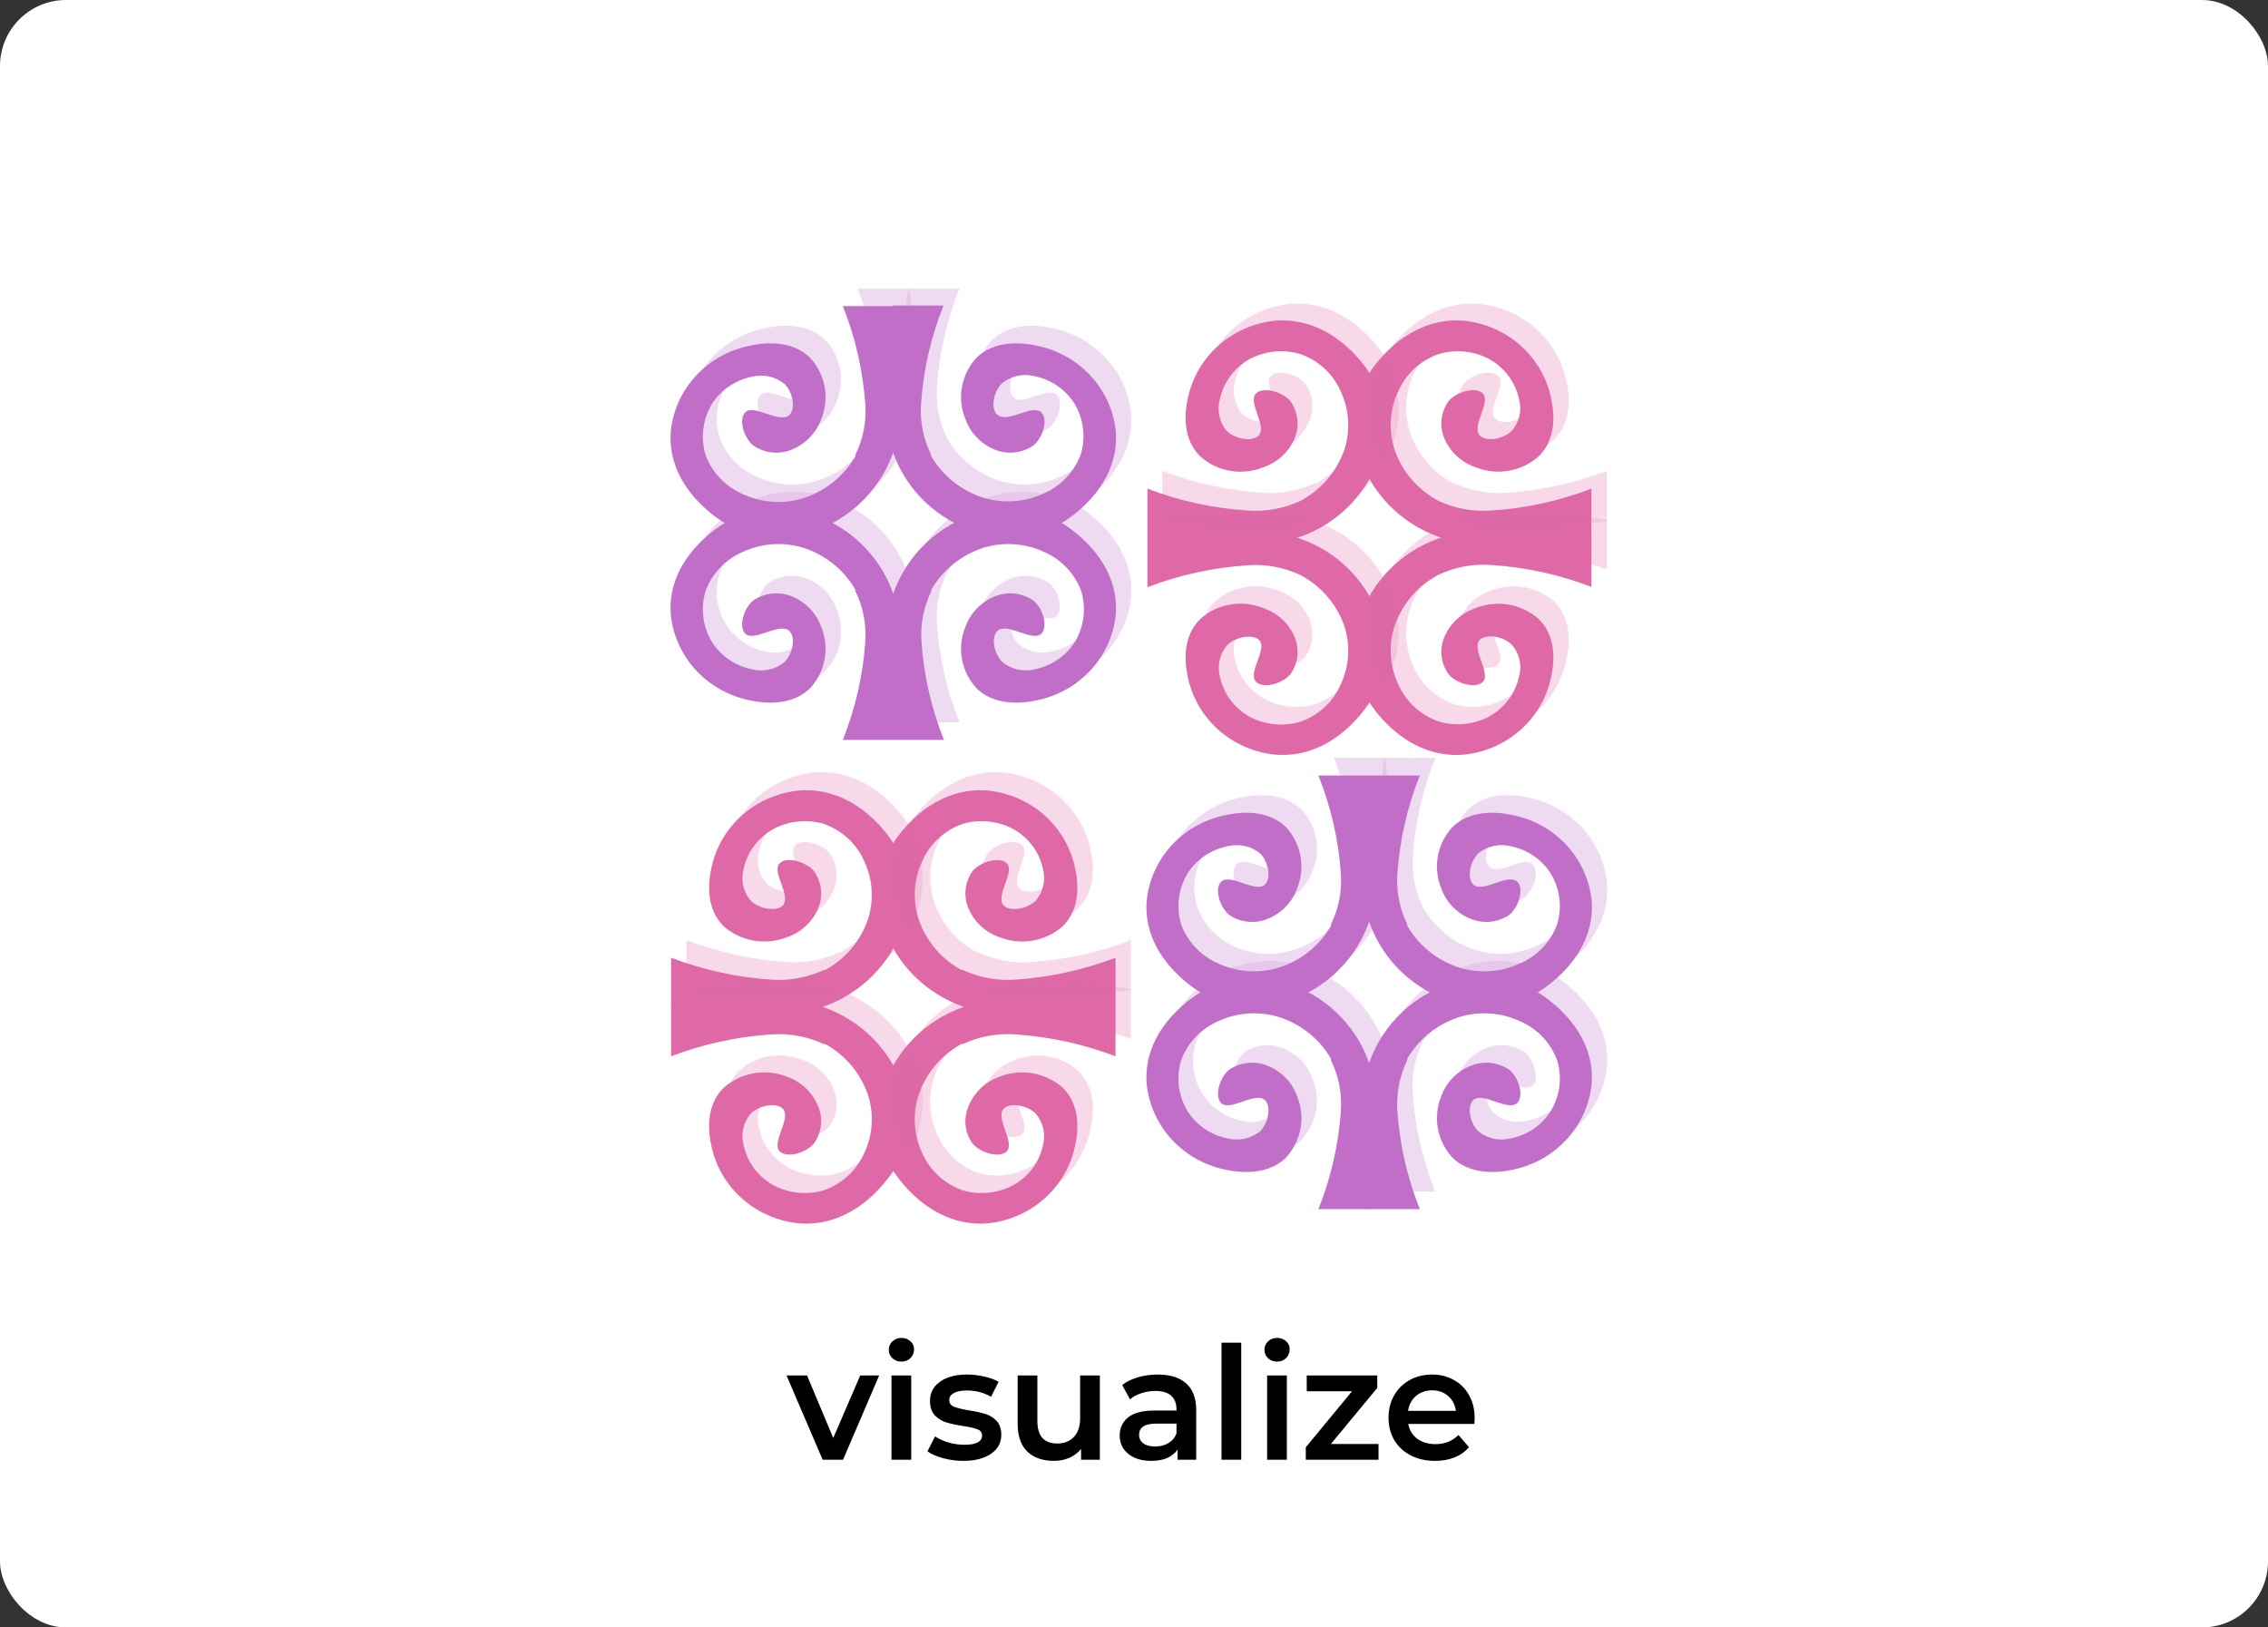 <svg width="230" height="165" viewBox="0 0 230 165" fill="none" xmlns="http://www.w3.org/2000/svg">
<rect x="0" y="0" width="230" height="165" fill="#333333" stroke="none"/>
<rect width="230" height="165" rx="6.7" fill="white"/>
<path d="M89.156 139.456L85.492 148H83.428L79.764 139.456H81.844L84.5 145.792L87.236 139.456H89.156ZM90.406 139.456H92.406V148H90.406V139.456ZM91.414 138.048C91.051 138.048 90.747 137.936 90.502 137.712C90.256 137.477 90.134 137.189 90.134 136.848C90.134 136.507 90.256 136.224 90.502 136C90.747 135.765 91.051 135.648 91.414 135.648C91.776 135.648 92.08 135.76 92.326 135.984C92.571 136.197 92.694 136.469 92.694 136.8C92.694 137.152 92.571 137.451 92.326 137.696C92.091 137.931 91.787 138.048 91.414 138.048ZM97.671 148.112C96.977 148.112 96.3 148.021 95.639 147.84C94.977 147.659 94.449 147.429 94.055 147.152L94.823 145.632C95.207 145.888 95.665 146.096 96.199 146.256C96.743 146.405 97.276 146.48 97.799 146.48C98.993 146.48 99.591 146.165 99.591 145.536C99.591 145.237 99.436 145.029 99.127 144.912C98.828 144.795 98.343 144.683 97.671 144.576C96.967 144.469 96.391 144.347 95.943 144.208C95.505 144.069 95.121 143.829 94.791 143.488C94.471 143.136 94.311 142.651 94.311 142.032C94.311 141.221 94.647 140.576 95.319 140.096C96.001 139.605 96.919 139.36 98.071 139.36C98.657 139.36 99.244 139.429 99.831 139.568C100.417 139.696 100.897 139.872 101.271 140.096L100.503 141.616C99.777 141.189 98.961 140.976 98.055 140.976C97.468 140.976 97.02 141.067 96.711 141.248C96.412 141.419 96.263 141.648 96.263 141.936C96.263 142.256 96.423 142.485 96.743 142.624C97.073 142.752 97.58 142.875 98.263 142.992C98.945 143.099 99.505 143.221 99.943 143.36C100.38 143.499 100.753 143.733 101.063 144.064C101.383 144.395 101.543 144.864 101.543 145.472C101.543 146.272 101.196 146.912 100.503 147.392C99.809 147.872 98.865 148.112 97.671 148.112ZM111.537 139.456V148H109.633V146.912C109.313 147.296 108.913 147.595 108.433 147.808C107.953 148.011 107.436 148.112 106.881 148.112C105.74 148.112 104.838 147.797 104.177 147.168C103.526 146.528 103.201 145.584 103.201 144.336V139.456H105.201V144.064C105.201 144.832 105.372 145.408 105.713 145.792C106.065 146.165 106.561 146.352 107.201 146.352C107.916 146.352 108.481 146.133 108.897 145.696C109.324 145.248 109.537 144.608 109.537 143.776V139.456H111.537ZM117.42 139.36C118.678 139.36 119.638 139.664 120.3 140.272C120.972 140.869 121.308 141.776 121.308 142.992V148H119.42V146.96C119.174 147.333 118.822 147.621 118.364 147.824C117.916 148.016 117.372 148.112 116.732 148.112C116.092 148.112 115.532 148.005 115.052 147.792C114.572 147.568 114.198 147.264 113.932 146.88C113.676 146.485 113.548 146.043 113.548 145.552C113.548 144.784 113.83 144.171 114.396 143.712C114.972 143.243 115.873 143.008 117.1 143.008H119.308V142.88C119.308 142.283 119.126 141.824 118.764 141.504C118.412 141.184 117.884 141.024 117.18 141.024C116.7 141.024 116.225 141.099 115.756 141.248C115.297 141.397 114.908 141.605 114.588 141.872L113.804 140.416C114.252 140.075 114.79 139.813 115.42 139.632C116.049 139.451 116.716 139.36 117.42 139.36ZM117.148 146.656C117.649 146.656 118.092 146.544 118.476 146.32C118.87 146.085 119.148 145.755 119.308 145.328V144.336H117.244C116.092 144.336 115.516 144.715 115.516 145.472C115.516 145.835 115.66 146.123 115.948 146.336C116.236 146.549 116.636 146.656 117.148 146.656ZM123.875 136.128H125.875V148H123.875V136.128ZM128.5 139.456H130.5V148H128.5V139.456ZM129.508 138.048C129.145 138.048 128.841 137.936 128.596 137.712C128.35 137.477 128.228 137.189 128.228 136.848C128.228 136.507 128.35 136.224 128.596 136C128.841 135.765 129.145 135.648 129.508 135.648C129.87 135.648 130.174 135.76 130.42 135.984C130.665 136.197 130.788 136.469 130.788 136.8C130.788 137.152 130.665 137.451 130.42 137.696C130.185 137.931 129.881 138.048 129.508 138.048ZM139.797 146.4V148H132.421V146.736L137.109 141.056H132.517V139.456H139.669V140.72L134.965 146.4H139.797ZM149.547 143.776C149.547 143.915 149.536 144.112 149.515 144.368H142.811C142.928 144.997 143.232 145.499 143.723 145.872C144.224 146.235 144.843 146.416 145.579 146.416C146.518 146.416 147.291 146.107 147.899 145.488L148.971 146.72C148.587 147.179 148.102 147.525 147.515 147.76C146.928 147.995 146.267 148.112 145.531 148.112C144.592 148.112 143.766 147.925 143.051 147.552C142.336 147.179 141.782 146.661 141.387 146C141.003 145.328 140.811 144.571 140.811 143.728C140.811 142.896 140.998 142.149 141.371 141.488C141.755 140.816 142.283 140.293 142.955 139.92C143.627 139.547 144.384 139.36 145.227 139.36C146.059 139.36 146.8 139.547 147.451 139.92C148.112 140.283 148.624 140.8 148.987 141.472C149.36 142.133 149.547 142.901 149.547 143.776ZM145.227 140.96C144.587 140.96 144.043 141.152 143.595 141.536C143.158 141.909 142.891 142.411 142.795 143.04H147.643C147.558 142.421 147.296 141.92 146.859 141.536C146.422 141.152 145.878 140.96 145.227 140.96Z" fill="black"/>
<path d="M75.587 41.799C74.928 42.413 75.303 44.18 76.336 45.13C76.912 45.541 77.589 45.797 78.299 45.871C79.009 45.945 79.726 45.836 80.379 45.553C81.053 45.264 81.659 44.842 82.159 44.315C82.658 43.787 83.041 43.164 83.284 42.486C83.709 41.448 83.828 40.315 83.627 39.215C83.426 38.115 82.913 37.093 82.146 36.263C79.9 34.086 76.471 34.934 75.512 35.167C73.515 35.678 71.726 36.774 70.388 38.307C69.049 39.84 68.224 41.737 68.025 43.742C67.576 49.585 73.236 52.886 73.581 53.076C76.215 54.458 79.299 54.783 82.176 53.981C84.075 53.378 85.809 52.36 87.246 51.006C88.683 49.652 89.786 47.998 90.471 46.167C91.219 44.224 91.19 42.267 91.16 38.337C91.139 35.894 90.959 33.454 90.621 31.033H85.47C86.742 34.207 87.509 37.552 87.746 40.952C87.879 42.731 87.534 44.514 86.742 46.123V46.269C85.585 48.264 83.714 49.773 81.487 50.505C79.516 51.116 77.383 50.996 75.497 50.169C74.592 49.801 73.775 49.254 73.097 48.563C72.419 47.871 71.895 47.051 71.559 46.152C71.305 45.321 71.222 44.449 71.314 43.587C71.406 42.725 71.673 41.889 72.098 41.127C72.535 40.387 73.126 39.745 73.832 39.242C74.539 38.739 75.346 38.386 76.201 38.206C76.781 38.052 77.391 38.039 77.978 38.166C78.565 38.293 79.111 38.557 79.57 38.936C80.454 39.856 80.693 41.507 80.019 42.106C78.971 42.953 76.486 40.937 75.587 41.799Z" fill="#C16EC8"/>
<path d="M105.596 41.799C106.255 42.413 105.895 44.18 104.847 45.129C104.271 45.541 103.594 45.797 102.884 45.871C102.174 45.945 101.457 45.836 100.804 45.553C100.13 45.264 99.524 44.842 99.024 44.314C98.525 43.787 98.142 43.164 97.9 42.486C97.474 41.448 97.355 40.315 97.556 39.215C97.757 38.115 98.27 37.093 99.038 36.263C101.284 34.086 104.712 34.934 105.671 35.167C107.666 35.682 109.452 36.779 110.79 38.311C112.128 39.844 112.954 41.738 113.158 43.742C113.592 49.585 107.932 52.886 107.587 53.076C104.932 54.45 101.83 54.755 98.948 53.923C97.048 53.319 95.314 52.302 93.877 50.948C92.44 49.594 91.337 47.939 90.652 46.108C89.903 44.165 89.933 42.208 89.963 38.279C89.984 35.835 90.164 33.396 90.502 30.975H95.683C94.411 34.149 93.644 37.493 93.407 40.893C93.274 42.673 93.619 44.456 94.411 46.064V46.21C95.568 48.206 97.439 49.714 99.666 50.447C101.637 51.057 103.77 50.938 105.656 50.111C106.561 49.743 107.378 49.196 108.056 48.505C108.734 47.813 109.258 46.992 109.594 46.093C109.848 45.263 109.931 44.391 109.839 43.529C109.746 42.666 109.48 41.83 109.055 41.069C108.618 40.329 108.028 39.687 107.321 39.184C106.614 38.68 105.807 38.327 104.952 38.147C104.374 37.994 103.767 37.98 103.182 38.107C102.598 38.235 102.054 38.499 101.598 38.877C100.7 39.798 100.46 41.448 101.134 42.047C102.212 42.953 104.653 40.937 105.596 41.799Z" fill="#C16EC8"/>
<path d="M75.587 64.251C74.928 63.637 75.303 61.87 76.336 60.92C76.912 60.509 77.589 60.253 78.299 60.179C79.009 60.104 79.726 60.214 80.379 60.496C81.053 60.786 81.659 61.207 82.159 61.735C82.658 62.263 83.041 62.885 83.284 63.564C83.709 64.601 83.828 65.734 83.627 66.834C83.426 67.934 82.913 68.957 82.146 69.787C79.9 71.963 76.471 71.116 75.512 70.882C73.515 70.372 71.726 69.276 70.388 67.743C69.049 66.209 68.224 64.312 68.025 62.308C67.576 56.465 73.236 53.163 73.581 52.974C76.213 51.584 79.3 51.258 82.176 52.068C84.075 52.672 85.809 53.689 87.246 55.043C88.683 56.397 89.786 58.052 90.471 59.883C91.219 61.826 91.19 63.783 91.16 67.712C91.139 70.156 90.959 72.595 90.621 75.016H85.47C86.742 71.842 87.509 68.498 87.746 65.098C87.879 63.318 87.534 61.535 86.742 59.927V59.781C85.591 57.781 83.717 56.27 81.487 55.544C79.516 54.934 77.383 55.053 75.497 55.88C74.592 56.248 73.775 56.795 73.097 57.487C72.419 58.178 71.895 58.999 71.559 59.898C71.305 60.728 71.222 61.6 71.314 62.462C71.406 63.325 71.673 64.161 72.098 64.922C72.535 65.662 73.126 66.304 73.832 66.807C74.539 67.311 75.346 67.664 76.201 67.844C76.781 67.997 77.391 68.011 77.978 67.884C78.565 67.757 79.111 67.492 79.57 67.114C80.454 66.193 80.693 64.543 80.019 63.944C78.971 63.096 76.486 65.112 75.587 64.251Z" fill="#C16EC8"/>
<path d="M105.595 64.251C106.254 63.637 105.895 61.87 104.847 60.92C104.271 60.509 103.594 60.253 102.884 60.179C102.174 60.104 101.456 60.214 100.804 60.496C100.13 60.786 99.524 61.207 99.024 61.735C98.524 62.263 98.141 62.885 97.899 63.564C97.473 64.601 97.354 65.734 97.555 66.834C97.757 67.934 98.27 68.957 99.037 69.787C101.283 71.963 104.712 71.116 105.67 70.882C107.665 70.368 109.452 69.271 110.79 67.738C112.128 66.206 112.954 64.311 113.157 62.308C113.591 56.465 107.931 53.163 107.587 52.974C104.955 51.584 101.868 51.258 98.992 52.068C97.093 52.672 95.359 53.689 93.922 55.043C92.484 56.397 91.382 58.052 90.697 59.883C89.948 61.826 89.978 63.783 90.008 67.712C90.028 70.156 90.209 72.595 90.547 75.016H95.728C94.456 71.842 93.688 68.498 93.452 65.098C93.318 63.318 93.664 61.535 94.455 59.927V59.781C95.607 57.781 97.48 56.27 99.711 55.544C101.682 54.934 103.814 55.053 105.7 55.88C106.606 56.248 107.423 56.795 108.101 57.487C108.778 58.178 109.302 58.999 109.638 59.898C109.893 60.728 109.976 61.6 109.884 62.462C109.791 63.325 109.525 64.161 109.099 64.922C108.663 65.662 108.072 66.304 107.365 66.807C106.659 67.311 105.852 67.664 104.997 67.844C104.419 67.997 103.811 68.011 103.227 67.884C102.642 67.756 102.099 67.492 101.643 67.114C100.744 66.193 100.504 64.543 101.178 63.944C102.211 63.096 104.652 65.112 105.595 64.251Z" fill="#C16EC8"/>
<path d="M127.396 69.144C128.025 69.787 129.837 69.436 130.81 68.428C131.229 67.865 131.489 67.204 131.565 66.513C131.641 65.821 131.531 65.121 131.244 64.484C130.951 63.824 130.52 63.232 129.978 62.744C129.437 62.256 128.797 61.883 128.1 61.65C127.039 61.219 125.874 61.094 124.743 61.291C123.612 61.488 122.563 61.998 121.721 62.761C119.49 64.952 120.358 68.297 120.598 69.217C121.121 71.165 122.244 72.91 123.816 74.216C125.388 75.522 127.332 76.326 129.387 76.52C135.377 76.959 138.761 71.437 138.955 71.087C140.373 68.522 140.706 65.518 139.884 62.717C139.271 60.861 138.23 59.166 136.841 57.763C135.453 56.36 133.753 55.287 131.873 54.624C129.881 53.894 127.875 53.923 123.847 53.952C121.343 53.968 118.842 54.139 116.36 54.464V59.532C119.617 58.285 123.051 57.536 126.542 57.312C128.367 57.176 130.196 57.514 131.843 58.291C131.896 58.309 131.946 58.334 131.993 58.364C134.041 59.489 135.588 61.316 136.335 63.491C136.957 65.414 136.835 67.493 135.991 69.334C135.618 70.219 135.058 71.019 134.349 71.68C133.64 72.342 132.796 72.851 131.873 73.175C131.023 73.429 130.129 73.514 129.245 73.427C128.36 73.339 127.503 73.08 126.722 72.664C125.962 72.24 125.302 71.665 124.786 70.975C124.27 70.285 123.909 69.497 123.727 68.662C123.57 68.096 123.556 67.501 123.686 66.928C123.817 66.356 124.088 65.823 124.476 65.375C125.419 64.499 127.111 64.28 127.725 64.922C128.534 65.843 126.467 68.238 127.396 69.144Z" fill="#DE69A6"/>
<path d="M127.396 39.886C128.025 39.243 129.837 39.593 130.81 40.601C131.229 41.165 131.489 41.825 131.565 42.517C131.641 43.209 131.531 43.908 131.244 44.545C130.951 45.205 130.52 45.798 129.978 46.286C129.437 46.774 128.797 47.146 128.1 47.379C127.039 47.81 125.874 47.935 124.743 47.738C123.612 47.541 122.563 47.031 121.721 46.269C119.49 44.078 120.358 40.733 120.598 39.812C121.121 37.864 122.244 36.119 123.816 34.813C125.388 33.507 127.332 32.703 129.387 32.509C135.377 32.085 138.761 37.607 138.955 37.943C140.373 40.508 140.706 43.511 139.884 46.313C139.267 48.169 138.225 49.863 136.837 51.268C135.449 52.672 133.751 53.75 131.873 54.42C129.881 55.136 127.875 55.121 123.847 55.077C121.343 55.062 118.842 54.891 116.36 54.566V49.541C119.615 50.795 123.05 51.544 126.542 51.761C128.365 51.896 130.192 51.564 131.843 50.797L131.993 50.724C134.04 49.591 135.586 47.76 136.335 45.582C136.957 43.659 136.835 41.58 135.991 39.739C135.618 38.854 135.058 38.055 134.349 37.393C133.64 36.731 132.796 36.222 131.873 35.898C131.023 35.644 130.129 35.559 129.245 35.647C128.36 35.734 127.503 35.994 126.722 36.409C125.96 36.834 125.3 37.412 124.783 38.105C124.267 38.797 123.907 39.588 123.727 40.426C123.56 40.984 123.534 41.573 123.651 42.143C123.768 42.713 124.026 43.246 124.401 43.698C125.344 44.575 127.036 44.794 127.65 44.151C128.534 43.187 126.467 40.777 127.396 39.886Z" fill="#DE69A6"/>
<path d="M150.367 69.144C149.738 69.787 147.927 69.436 146.953 68.428C146.532 67.866 146.269 67.206 146.193 66.513C146.117 65.821 146.229 65.121 146.519 64.484C146.812 63.827 147.242 63.236 147.78 62.748C148.319 62.261 148.955 61.887 149.649 61.65C150.713 61.227 151.878 61.106 153.01 61.303C154.142 61.499 155.193 62.005 156.042 62.761C158.273 64.952 157.405 68.297 157.165 69.217C156.642 71.165 155.519 72.91 153.947 74.216C152.375 75.522 150.431 76.326 148.376 76.521C142.386 76.959 139.002 71.437 138.793 71.087C137.37 68.512 137.042 65.496 137.879 62.688C138.493 60.834 139.532 59.141 140.918 57.739C142.303 56.337 143.999 55.261 145.875 54.595C147.867 53.865 149.888 53.894 153.901 53.923C156.405 53.94 158.906 54.11 161.388 54.434V59.503C158.137 58.255 154.707 57.506 151.221 57.283C149.392 57.15 147.559 57.487 145.905 58.261L145.77 58.334C143.717 59.455 142.168 61.284 141.428 63.462C140.797 65.384 140.92 67.466 141.772 69.305C142.146 70.19 142.705 70.989 143.414 71.651C144.123 72.313 144.967 72.822 145.89 73.146C146.741 73.399 147.634 73.484 148.518 73.396C149.403 73.308 150.26 73.05 151.041 72.635C151.799 72.209 152.458 71.633 152.973 70.944C153.489 70.254 153.851 69.467 154.036 68.633C154.2 68.068 154.22 67.473 154.092 66.9C153.964 66.326 153.692 65.793 153.302 65.346C152.359 64.469 150.667 64.25 150.053 64.893C149.184 65.843 151.251 68.238 150.367 69.144Z" fill="#DE69A6"/>
<path d="M150.365 39.886C149.736 39.243 147.925 39.593 146.952 40.601C146.53 41.163 146.268 41.824 146.191 42.516C146.115 43.209 146.228 43.909 146.517 44.545C146.81 45.203 147.24 45.794 147.778 46.281C148.317 46.769 148.953 47.143 149.647 47.379C150.711 47.803 151.877 47.923 153.008 47.727C154.14 47.53 155.191 47.025 156.04 46.269C158.272 44.078 157.403 40.733 157.163 39.812C156.64 37.864 155.517 36.119 153.945 34.813C152.373 33.507 150.429 32.703 148.374 32.509C142.384 32.085 139 37.607 138.791 37.943C137.377 40.509 137.049 43.514 137.877 46.313C138.494 48.166 139.534 49.859 140.919 51.264C142.304 52.668 143.998 53.747 145.873 54.42C147.865 55.136 149.886 55.121 153.899 55.077C156.403 55.061 158.904 54.89 161.386 54.566V49.541C158.137 50.796 154.706 51.545 151.219 51.761C149.391 51.895 147.56 51.563 145.903 50.797L145.769 50.724C143.716 49.596 142.168 47.763 141.426 45.582C140.796 43.66 140.918 41.578 141.771 39.739C142.144 38.854 142.703 38.055 143.412 37.393C144.121 36.731 144.965 36.222 145.888 35.898C146.739 35.645 147.632 35.56 148.517 35.648C149.401 35.736 150.259 35.994 151.039 36.409C151.799 36.837 152.458 37.415 152.974 38.107C153.49 38.799 153.851 39.589 154.034 40.426C154.197 40.988 154.216 41.581 154.088 42.152C153.96 42.723 153.689 43.254 153.3 43.698C152.357 44.575 150.665 44.794 150.051 44.151C149.183 43.187 151.249 40.777 150.365 39.886Z" fill="#DE69A6"/>
<path d="M153.856 89.39C154.514 89.989 154.155 91.771 153.107 92.72C152.529 93.128 151.851 93.38 151.142 93.452C150.432 93.523 149.716 93.412 149.064 93.129C148.389 92.844 147.783 92.426 147.283 91.901C146.782 91.375 146.4 90.754 146.159 90.076C145.733 89.039 145.614 87.906 145.815 86.806C146.017 85.706 146.53 84.683 147.297 83.853C149.543 81.677 152.987 82.524 153.93 82.758C155.928 83.269 157.716 84.364 159.055 85.897C160.394 87.431 161.218 89.328 161.417 91.332C161.851 97.175 156.191 100.477 155.847 100.666C153.212 102.049 150.129 102.374 147.252 101.572C145.354 100.966 143.621 99.948 142.184 98.595C140.747 97.241 139.644 95.587 138.957 93.757C138.208 91.814 138.238 89.842 138.268 85.928C138.287 83.484 138.467 81.045 138.807 78.624H143.988C142.718 81.798 141.951 85.143 141.712 88.542C141.581 90.326 141.927 92.113 142.715 93.728C142.718 93.777 142.718 93.825 142.715 93.874C143.872 95.867 145.744 97.371 147.971 98.096C149.942 98.707 152.074 98.587 153.96 97.76C154.869 97.396 155.689 96.851 156.367 96.159C157.045 95.467 157.567 94.644 157.898 93.743C158.157 92.915 158.243 92.045 158.151 91.184C158.058 90.323 157.789 89.49 157.359 88.732C156.927 87.989 156.338 87.344 155.63 86.841C154.923 86.337 154.114 85.986 153.257 85.811C152.68 85.658 152.074 85.643 151.49 85.768C150.906 85.892 150.361 86.153 149.903 86.527C149.004 87.461 148.765 89.112 149.438 89.711C150.472 90.529 152.852 88.513 153.856 89.39Z" fill="#C16EC8"/>
<path d="M123.847 89.39C123.188 89.989 123.563 91.771 124.596 92.72C125.174 93.128 125.852 93.38 126.561 93.452C127.271 93.523 127.987 93.412 128.639 93.129C129.313 92.844 129.92 92.426 130.42 91.901C130.92 91.375 131.303 90.754 131.544 90.076C131.969 89.039 132.088 87.906 131.887 86.806C131.686 85.706 131.173 84.683 130.406 83.853C128.16 81.677 124.731 82.524 123.772 82.758C121.774 83.267 119.984 84.362 118.645 85.895C117.306 87.429 116.482 89.327 116.285 91.332C115.836 97.175 121.496 100.477 121.841 100.666C124.475 102.049 127.559 102.374 130.436 101.572C132.334 100.966 134.067 99.948 135.504 98.595C136.941 97.241 138.044 95.587 138.731 93.757C139.48 91.814 139.45 89.842 139.42 85.928C139.401 83.484 139.221 81.045 138.881 78.624H133.7C134.97 81.798 135.737 85.143 135.976 88.542C136.107 90.326 135.761 92.113 134.973 93.728C134.97 93.777 134.97 93.825 134.973 93.874C133.82 95.87 131.946 97.376 129.717 98.096C127.746 98.707 125.613 98.587 123.727 97.76C122.821 97.394 122.002 96.848 121.324 96.156C120.646 95.465 120.123 94.642 119.789 93.743C119.534 92.914 119.45 92.045 119.542 91.184C119.635 90.324 119.902 89.491 120.328 88.732C120.763 87.991 121.353 87.347 122.06 86.844C122.767 86.341 123.575 85.988 124.431 85.811C125.01 85.658 125.619 85.643 126.205 85.768C126.792 85.892 127.339 86.153 127.8 86.527C128.684 87.461 128.923 89.112 128.249 89.711C127.231 90.529 124.791 88.513 123.847 89.39Z" fill="#C16EC8"/>
<path d="M153.856 111.841C154.514 111.227 154.155 109.445 153.107 108.496C152.529 108.088 151.851 107.836 151.142 107.764C150.432 107.692 149.716 107.804 149.064 108.087C148.389 108.371 147.783 108.79 147.283 109.315C146.782 109.841 146.4 110.462 146.159 111.14C145.734 112.18 145.615 113.315 145.816 114.417C146.017 115.519 146.53 116.544 147.297 117.377C149.543 119.539 152.987 118.706 153.93 118.473C155.928 117.957 157.716 116.858 159.054 115.323C160.392 113.788 161.217 111.89 161.417 109.884C161.851 104.041 156.191 100.739 155.847 100.55C153.212 99.167 150.129 98.842 147.252 99.644C145.355 100.252 143.623 101.27 142.186 102.624C140.75 103.977 139.646 105.63 138.957 107.459C138.208 109.402 138.238 111.374 138.268 115.288C138.287 117.732 138.467 120.171 138.807 122.592H143.988C142.716 119.418 141.949 116.073 141.712 112.674C141.581 110.89 141.927 109.103 142.715 107.488C142.718 107.439 142.718 107.391 142.715 107.342C143.872 105.349 145.744 103.845 147.971 103.12C149.942 102.509 152.074 102.629 153.96 103.456C154.869 103.82 155.689 104.365 156.367 105.057C157.045 105.749 157.567 106.572 157.898 107.473C158.157 108.301 158.243 109.171 158.151 110.032C158.058 110.893 157.789 111.726 157.359 112.484C156.927 113.227 156.338 113.872 155.63 114.375C154.923 114.879 154.114 115.23 153.257 115.405C152.68 115.558 152.074 115.573 151.49 115.448C150.906 115.324 150.361 115.063 149.903 114.689C149.004 113.755 148.765 112.104 149.438 111.505C150.472 110.687 152.852 112.703 153.856 111.841Z" fill="#C16EC8"/>
<path d="M123.847 111.841C123.188 111.227 123.563 109.445 124.596 108.496C125.174 108.088 125.852 107.836 126.561 107.764C127.271 107.692 127.987 107.804 128.639 108.087C129.313 108.371 129.92 108.79 130.42 109.315C130.92 109.841 131.303 110.462 131.544 111.14C131.969 112.18 132.088 113.315 131.887 114.417C131.686 115.519 131.173 116.544 130.406 117.377C128.16 119.539 124.731 118.706 123.772 118.473C121.774 117.959 119.985 116.861 118.646 115.325C117.308 113.789 116.484 111.89 116.285 109.884C115.836 104.041 121.496 100.739 121.841 100.55C124.475 99.167 127.559 98.842 130.436 99.644C132.333 100.252 134.065 101.27 135.501 102.624C136.938 103.977 138.042 105.63 138.731 107.459C139.48 109.402 139.45 111.374 139.42 115.288C139.401 117.732 139.221 120.171 138.881 122.592H133.7C134.972 119.418 135.739 116.073 135.976 112.674C136.107 110.89 135.761 109.103 134.973 107.488C134.97 107.439 134.97 107.391 134.973 107.342C133.82 105.346 131.946 103.84 129.717 103.12C127.746 102.509 125.613 102.629 123.727 103.456C122.821 103.822 122.002 104.368 121.324 105.06C120.646 105.751 120.123 106.573 119.789 107.473C119.534 108.302 119.45 109.171 119.542 110.031C119.635 110.892 119.902 111.725 120.328 112.484C120.763 113.225 121.353 113.869 122.06 114.372C122.767 114.876 123.575 115.228 124.431 115.405C125.01 115.558 125.619 115.573 126.205 115.448C126.792 115.324 127.339 115.063 127.8 114.689C128.684 113.755 128.923 112.104 128.249 111.505C127.231 110.687 124.791 112.703 123.847 111.841Z" fill="#C16EC8"/>
<path d="M102.09 116.735C101.477 117.377 99.65 117.027 98.677 116.004C98.256 115.444 97.995 114.785 97.922 114.095C97.848 113.404 97.964 112.707 98.257 112.075C98.539 111.4 98.963 110.791 99.502 110.288C100.041 109.785 100.684 109.398 101.387 109.153C102.451 108.736 103.614 108.621 104.742 108.82C105.87 109.019 106.918 109.524 107.766 110.278C109.997 112.455 109.128 115.814 108.889 116.735C108.365 118.683 107.242 120.428 105.67 121.734C104.098 123.04 102.154 123.844 100.099 124.038C94.11 124.462 90.725 118.94 90.531 118.604C89.115 116.039 88.782 113.036 89.603 110.234C90.222 108.38 91.264 106.686 92.652 105.282C94.04 103.877 95.736 102.799 97.613 102.127C99.605 101.397 101.611 101.426 105.639 101.455C108.143 101.482 110.644 101.658 113.126 101.981V107.094C109.872 105.855 106.444 105.106 102.959 104.873C101.13 104.744 99.298 105.081 97.643 105.852H97.494C95.448 106.984 93.906 108.816 93.166 110.994C92.535 112.915 92.652 114.995 93.496 116.837C93.87 117.721 94.43 118.52 95.139 119.181C95.848 119.843 96.691 120.353 97.613 120.679C98.465 120.931 99.359 121.014 100.243 120.924C101.128 120.833 101.985 120.571 102.764 120.153C103.526 119.731 104.187 119.156 104.704 118.466C105.22 117.776 105.58 116.987 105.759 116.15C105.916 115.587 105.93 114.994 105.8 114.424C105.669 113.854 105.398 113.323 105.01 112.878C104.067 112.002 102.375 111.768 101.761 112.425C100.923 113.433 102.974 115.814 102.09 116.735Z" fill="#DE69A6"/>
<path d="M102.092 87.52C101.478 86.877 99.651 87.242 98.677 88.25C98.257 88.813 97.997 89.474 97.923 90.167C97.849 90.86 97.965 91.559 98.258 92.194C98.548 92.854 98.976 93.447 99.515 93.935C100.054 94.423 100.692 94.796 101.388 95.028C102.451 95.443 103.613 95.559 104.74 95.363C105.868 95.167 106.916 94.666 107.767 93.918C109.998 91.727 109.129 88.382 108.89 87.447C108.368 85.498 107.245 83.752 105.673 82.445C104.101 81.139 102.156 80.335 100.1 80.143C94.111 79.705 90.727 85.227 90.532 85.577C89.114 88.142 88.781 91.146 89.604 93.947C90.225 95.799 91.268 97.49 92.656 98.891C94.043 100.293 95.739 101.369 97.615 102.039C99.606 102.77 101.612 102.741 105.64 102.711C108.145 102.692 110.646 102.516 113.127 102.186V97.102C109.873 98.341 106.445 99.09 102.96 99.323C101.131 99.452 99.299 99.115 97.644 98.344H97.495C95.448 97.22 93.905 95.392 93.167 93.217C92.54 91.295 92.658 89.216 93.497 87.374C93.874 86.491 94.434 85.693 95.143 85.032C95.852 84.371 96.693 83.86 97.615 83.532C98.466 83.283 99.36 83.201 100.244 83.292C101.128 83.382 101.985 83.642 102.766 84.058C103.525 84.482 104.185 85.057 104.701 85.747C105.217 86.437 105.578 87.225 105.76 88.06C105.917 88.626 105.931 89.221 105.801 89.794C105.671 90.366 105.4 90.899 105.012 91.347C104.068 92.209 102.376 92.442 101.762 91.785C100.924 90.763 102.975 88.382 102.092 87.52Z" fill="#DE69A6"/>
<path d="M79.076 116.735C79.705 117.377 81.517 117.027 82.49 116.004C82.912 115.445 83.174 114.787 83.251 114.097C83.327 113.406 83.214 112.709 82.925 112.075C82.642 111.401 82.217 110.793 81.678 110.29C81.138 109.787 80.497 109.4 79.795 109.153C78.728 108.737 77.563 108.622 76.433 108.82C75.302 109.019 74.251 109.524 73.401 110.278C71.17 112.455 72.039 115.814 72.278 116.735C72.804 118.684 73.931 120.429 75.505 121.735C77.079 123.041 79.026 123.845 81.083 124.038C87.072 124.462 90.441 118.94 90.651 118.604C92.067 116.039 92.4 113.036 91.579 110.234C90.958 108.381 89.915 106.688 88.527 105.284C87.14 103.88 85.445 102.801 83.568 102.127C81.577 101.397 79.555 101.426 75.543 101.455C73.038 101.481 70.538 101.657 68.056 101.981V107.094C71.309 105.853 74.738 105.104 78.223 104.873C80.052 104.746 81.883 105.083 83.538 105.852H83.688C85.734 106.984 87.276 108.816 88.015 110.994C88.646 112.916 88.523 114.998 87.671 116.837C87.296 117.721 86.737 118.52 86.028 119.181C85.319 119.843 84.476 120.353 83.553 120.679C82.705 120.931 81.813 121.015 80.931 120.924C80.048 120.834 79.194 120.572 78.418 120.153C77.656 119.731 76.995 119.156 76.478 118.466C75.962 117.776 75.602 116.987 75.423 116.15C75.262 115.588 75.245 114.996 75.373 114.425C75.501 113.855 75.77 113.324 76.156 112.878C77.1 112.002 78.792 111.768 79.406 112.425C80.259 113.433 78.193 115.814 79.076 116.735Z" fill="#DE69A6"/>
<path d="M79.076 87.52C79.705 86.877 81.517 87.242 82.49 88.25C82.912 88.812 83.174 89.473 83.25 90.165C83.326 90.858 83.214 91.558 82.925 92.194C82.633 92.852 82.204 93.444 81.665 93.932C81.126 94.42 80.49 94.793 79.795 95.028C78.729 95.445 77.566 95.561 76.435 95.365C75.305 95.169 74.254 94.668 73.401 93.918C71.17 91.727 72.039 88.382 72.278 87.447C72.802 85.496 73.928 83.75 75.503 82.444C77.077 81.138 79.025 80.335 81.083 80.143C87.072 79.705 90.441 85.227 90.651 85.577C92.069 88.142 92.402 91.146 91.579 93.947C90.956 95.798 89.912 97.488 88.525 98.889C87.137 100.291 85.443 101.368 83.568 102.039C81.577 102.77 79.555 102.741 75.543 102.711C73.038 102.693 70.537 102.517 68.056 102.186V97.102C71.309 98.343 74.738 99.092 78.223 99.323C80.052 99.45 81.883 99.113 83.538 98.344H83.688C85.735 97.22 87.278 95.392 88.015 93.217C88.642 91.294 88.519 89.214 87.671 87.374C87.294 86.491 86.734 85.693 86.025 85.032C85.316 84.371 84.475 83.86 83.553 83.532C82.704 83.283 81.813 83.201 80.931 83.291C80.049 83.381 79.195 83.642 78.418 84.058C77.657 84.482 76.998 85.057 76.482 85.747C75.966 86.437 75.605 87.225 75.423 88.06C75.262 88.625 75.245 89.219 75.373 89.792C75.501 90.365 75.77 90.898 76.156 91.347C77.1 92.209 78.792 92.442 79.406 91.785C80.259 90.763 78.193 88.382 79.076 87.52Z" fill="#DE69A6"/>
<g opacity="0.5">
<path opacity="0.5" d="M77.16 40.017C76.501 40.63 76.861 42.398 77.894 43.347C78.47 43.759 79.147 44.014 79.857 44.089C80.567 44.163 81.284 44.054 81.937 43.771C82.611 43.485 83.216 43.066 83.716 42.541C84.216 42.015 84.6 41.395 84.842 40.718C85.276 39.68 85.4 38.543 85.198 37.439C84.997 36.335 84.478 35.309 83.704 34.481C81.458 32.304 78.029 33.151 77.086 33.385C75.088 33.896 73.3 34.992 71.961 36.525C70.622 38.058 69.798 39.955 69.599 41.96C69.15 47.803 74.809 51.104 75.169 51.308C77.799 52.688 80.879 53.008 83.749 52.199C85.649 51.601 87.384 50.587 88.821 49.235C90.259 47.884 91.361 46.23 92.044 44.399C92.793 42.456 92.763 40.484 92.733 36.57C92.716 34.127 92.541 31.687 92.209 29.266H86.968C88.247 32.438 89.015 35.783 89.244 39.184C89.381 40.967 89.04 42.754 88.256 44.37C88.233 44.418 88.203 44.462 88.166 44.501C87.018 46.504 85.143 48.015 82.91 48.737C80.94 49.353 78.806 49.233 76.921 48.402C76.013 48.038 75.194 47.492 74.516 46.8C73.837 46.108 73.315 45.285 72.983 44.385C72.724 43.555 72.637 42.683 72.727 41.821C72.817 40.958 73.082 40.121 73.507 39.36C73.943 38.62 74.534 37.978 75.241 37.475C75.947 36.971 76.754 36.618 77.61 36.438C78.188 36.278 78.798 36.259 79.386 36.384C79.974 36.509 80.521 36.773 80.979 37.154C81.877 38.074 82.102 39.725 81.443 40.324C80.544 41.171 78.089 39.155 77.16 40.017Z" fill="#C16EC8"/>
<path opacity="0.5" d="M107.152 40.017C107.811 40.63 107.451 42.398 106.418 43.347C105.842 43.759 105.165 44.014 104.455 44.089C103.745 44.163 103.028 44.054 102.375 43.771C101.701 43.485 101.096 43.066 100.596 42.541C100.096 42.015 99.713 41.395 99.47 40.718C99.036 39.68 98.913 38.543 99.114 37.439C99.315 36.335 99.834 35.309 100.608 34.481C102.854 32.304 106.283 33.151 107.227 33.385C109.224 33.896 111.012 34.992 112.351 36.525C113.69 38.058 114.514 39.955 114.713 41.96C115.148 47.803 109.488 51.104 109.143 51.308C106.513 52.688 103.433 53.008 100.563 52.199C98.663 51.598 96.928 50.583 95.488 49.232C94.049 47.881 92.942 46.228 92.253 44.399C91.519 42.456 91.534 40.484 91.579 36.57C91.596 34.127 91.771 31.687 92.103 29.266H97.299C96.02 32.438 95.252 35.783 95.023 39.184C94.886 40.967 95.227 42.754 96.011 44.37L96.101 44.501C97.249 46.504 99.124 48.015 101.357 48.737C103.327 49.353 105.461 49.233 107.346 48.402C108.254 48.038 109.074 47.492 109.752 46.8C110.43 46.108 110.952 45.285 111.284 44.385C111.544 43.555 111.631 42.683 111.541 41.821C111.451 40.958 111.185 40.121 110.76 39.36C110.324 38.62 109.733 37.978 109.027 37.475C108.32 36.971 107.513 36.618 106.658 36.438C106.079 36.278 105.469 36.259 104.881 36.384C104.293 36.509 103.746 36.773 103.289 37.154C102.39 38.074 102.165 39.725 102.824 40.324C103.768 41.171 106.223 39.155 107.152 40.017Z" fill="#C16EC8"/>
<path opacity="0.5" d="M77.159 62.468C76.501 61.855 76.86 60.087 77.893 59.138C78.471 58.729 79.148 58.475 79.857 58.401C80.566 58.327 81.283 58.435 81.936 58.714C82.612 59 83.22 59.421 83.72 59.949C84.22 60.477 84.602 61.102 84.841 61.782C85.283 62.816 85.411 63.953 85.209 65.056C85.007 66.16 84.484 67.183 83.703 68.004C81.457 70.181 78.028 69.334 77.085 69.1C75.088 68.59 73.299 67.494 71.96 65.96C70.621 64.427 69.797 62.53 69.598 60.526C69.149 54.683 74.809 51.381 75.168 51.191C77.797 49.809 80.876 49.483 83.748 50.286C85.651 50.884 87.388 51.899 88.826 53.254C90.264 54.609 91.364 56.267 92.043 58.101C92.792 60.044 92.762 62.001 92.732 65.93C92.716 68.373 92.54 70.813 92.208 73.234H86.967C88.246 70.057 89.013 66.707 89.243 63.301C89.382 61.523 89.041 59.74 88.255 58.13C88.232 58.078 88.202 58.029 88.165 57.984C87.011 55.986 85.139 54.476 82.91 53.748C80.938 53.141 78.807 53.26 76.92 54.084C76.012 54.448 75.193 54.993 74.515 55.685C73.836 56.377 73.314 57.2 72.982 58.101C72.722 58.93 72.635 59.802 72.725 60.665C72.814 61.528 73.08 62.364 73.506 63.126C73.94 63.867 74.53 64.511 75.237 65.014C75.944 65.517 76.753 65.87 77.609 66.047C78.189 66.201 78.799 66.214 79.386 66.087C79.972 65.96 80.519 65.695 80.978 65.317C81.876 64.397 82.101 62.746 81.442 62.147C80.544 61.314 78.088 63.33 77.159 62.468Z" fill="#C16EC8"/>
<path opacity="0.5" d="M107.152 62.468C107.811 61.855 107.451 60.087 106.418 59.138C105.841 58.729 105.164 58.475 104.454 58.401C103.745 58.327 103.028 58.435 102.375 58.714C101.699 59 101.091 59.421 100.591 59.949C100.091 60.477 99.709 61.102 99.47 61.782C99.028 62.816 98.9 63.953 99.102 65.056C99.304 66.16 99.827 67.183 100.608 68.004C102.854 70.181 106.283 69.334 107.227 69.1C109.224 68.59 111.012 67.494 112.351 65.96C113.69 64.427 114.514 62.53 114.713 60.526C115.148 54.683 109.488 51.381 109.143 51.191C106.514 49.809 103.435 49.483 100.563 50.286C98.661 50.888 96.924 51.904 95.484 53.258C94.044 54.612 92.939 56.268 92.253 58.101C91.519 60.044 91.534 62.001 91.579 65.93C91.596 68.373 91.771 70.813 92.103 73.234H97.299C96.021 70.057 95.253 66.707 95.023 63.301C94.885 61.523 95.225 59.74 96.011 58.13C96.035 58.078 96.065 58.029 96.101 57.984C97.255 55.986 99.128 54.476 101.357 53.748C103.328 53.141 105.459 53.26 107.346 54.084C108.254 54.448 109.074 54.993 109.752 55.685C110.43 56.377 110.952 57.2 111.284 58.101C111.544 58.93 111.632 59.802 111.542 60.665C111.452 61.528 111.186 62.364 110.76 63.126C110.326 63.867 109.736 64.511 109.029 65.014C108.322 65.517 107.514 65.87 106.658 66.047C106.077 66.201 105.468 66.214 104.881 66.087C104.294 65.96 103.748 65.695 103.289 65.317C102.39 64.397 102.166 62.746 102.824 62.147C103.768 61.314 106.223 63.33 107.152 62.468Z" fill="#C16EC8"/>
</g>
<g opacity="0.5">
<path opacity="0.5" d="M128.892 67.376C129.521 68.019 131.333 67.654 132.306 66.646C132.728 66.084 132.99 65.423 133.066 64.731C133.143 64.038 133.03 63.339 132.741 62.702C132.447 62.045 132.018 61.454 131.479 60.966C130.941 60.478 130.305 60.105 129.611 59.868C128.546 59.452 127.382 59.335 126.252 59.531C125.121 59.727 124.07 60.229 123.217 60.978C120.986 63.169 121.855 66.514 122.094 67.435C122.619 69.385 123.744 71.132 125.319 72.438C126.893 73.744 128.841 74.547 130.899 74.738C136.888 75.177 140.257 69.655 140.467 69.305C141.885 66.74 142.218 63.736 141.395 60.934C140.777 59.081 139.735 57.389 138.347 55.987C136.959 54.585 135.262 53.509 133.384 52.842C131.393 52.112 129.372 52.141 125.359 52.17C122.854 52.189 120.353 52.365 117.872 52.696V57.75C121.125 56.509 124.554 55.761 128.039 55.53C129.868 55.402 131.699 55.739 133.354 56.508L133.504 56.582C135.551 57.706 137.094 59.534 137.832 61.709C138.458 63.631 138.335 65.712 137.487 67.552C137.11 68.435 136.55 69.232 135.841 69.893C135.132 70.555 134.291 71.065 133.369 71.393C132.52 71.643 131.629 71.725 130.747 71.634C129.865 71.544 129.011 71.283 128.234 70.868C127.474 70.444 126.814 69.868 126.298 69.178C125.782 68.489 125.421 67.7 125.239 66.865C125.078 66.3 125.061 65.706 125.189 65.133C125.317 64.561 125.586 64.027 125.973 63.578C126.916 62.717 128.608 62.483 129.222 63.14C130.09 64.148 128.024 66.456 128.892 67.376Z" fill="#DE69A6"/>
<path opacity="0.5" d="M128.893 38.103C129.522 37.461 131.334 37.811 132.307 38.834C132.729 39.393 132.991 40.051 133.068 40.741C133.144 41.431 133.031 42.129 132.741 42.763C132.456 43.435 132.031 44.042 131.492 44.545C130.953 45.048 130.313 45.436 129.612 45.684C128.545 46.101 127.38 46.216 126.25 46.017C125.119 45.819 124.069 45.313 123.218 44.56C120.987 42.383 121.856 39.024 122.095 38.103C122.62 36.153 123.745 34.407 125.32 33.1C126.894 31.794 128.842 30.991 130.9 30.8C136.889 30.376 140.258 35.898 140.468 36.234C141.884 38.799 142.217 41.802 141.396 44.604C140.775 46.457 139.732 48.15 138.344 49.554C136.957 50.958 135.262 52.037 133.385 52.711C131.394 53.441 129.372 53.412 125.36 53.383C122.855 53.356 120.355 53.181 117.873 52.857V47.744C121.126 48.985 124.555 49.734 128.04 49.964C129.869 50.092 131.7 49.755 133.355 48.986H133.505C135.551 47.854 137.093 46.022 137.833 43.844C138.463 41.922 138.34 39.84 137.488 38.001C137.115 37.116 136.556 36.316 135.847 35.654C135.137 34.993 134.294 34.483 133.37 34.159C132.522 33.907 131.63 33.823 130.748 33.913C129.865 34.004 129.011 34.266 128.235 34.685C127.471 35.105 126.808 35.679 126.292 36.369C125.775 37.06 125.416 37.85 125.24 38.688C125.079 39.25 125.062 39.842 125.19 40.413C125.318 40.983 125.587 41.514 125.974 41.96C126.917 42.836 128.609 43.07 129.223 42.413C130.091 41.405 128.025 39.024 128.893 38.103Z" fill="#DE69A6"/>
<path opacity="0.5" d="M151.923 67.376C151.309 68.019 149.482 67.654 148.509 66.646C148.088 66.083 147.828 65.422 147.754 64.729C147.68 64.036 147.796 63.337 148.089 62.702C148.379 62.042 148.807 61.449 149.346 60.961C149.885 60.473 150.523 60.101 151.219 59.868C152.282 59.453 153.443 59.337 154.571 59.533C155.698 59.729 156.747 60.23 157.598 60.978C159.829 63.169 158.96 66.514 158.721 67.435C158.201 69.385 157.079 71.132 155.506 72.439C153.934 73.745 151.988 74.548 149.931 74.738C143.942 75.177 140.558 69.655 140.363 69.305C138.945 66.74 138.612 63.736 139.435 60.934C140.05 59.079 141.091 57.386 142.479 55.983C143.868 54.581 145.566 53.506 147.445 52.842C149.437 52.112 151.443 52.141 155.471 52.17C157.976 52.19 160.477 52.365 162.958 52.696V57.75C159.704 56.511 156.276 55.763 152.791 55.53C150.962 55.4 149.13 55.737 147.475 56.508L147.326 56.582C145.275 57.7 143.73 59.53 142.998 61.709C142.372 63.63 142.489 65.709 143.328 67.552C143.705 68.435 144.265 69.232 144.974 69.893C145.683 70.555 146.524 71.065 147.445 71.393C148.297 71.642 149.191 71.724 150.075 71.634C150.959 71.543 151.816 71.283 152.596 70.868C153.356 70.444 154.016 69.868 154.532 69.178C155.048 68.489 155.409 67.7 155.591 66.865C155.748 66.299 155.762 65.704 155.632 65.132C155.502 64.559 155.231 64.026 154.842 63.578C153.899 62.717 152.207 62.483 151.593 63.14C150.755 64.148 152.851 66.456 151.923 67.376Z" fill="#DE69A6"/>
<path opacity="0.5" d="M151.921 38.103C151.308 37.461 149.481 37.811 148.507 38.834C148.087 39.394 147.826 40.053 147.753 40.743C147.679 41.434 147.795 42.131 148.088 42.763C148.369 43.438 148.794 44.046 149.333 44.55C149.872 45.053 150.515 45.44 151.218 45.684C152.282 46.101 153.445 46.217 154.573 46.018C155.701 45.819 156.749 45.314 157.597 44.56C159.828 42.383 158.959 39.024 158.72 38.103C158.2 36.153 157.078 34.406 155.505 33.099C153.933 31.793 151.986 30.99 149.93 30.8C143.941 30.376 140.557 35.898 140.362 36.234C138.946 38.799 138.613 41.802 139.434 44.604C140.053 46.458 141.095 48.152 142.483 49.556C143.871 50.96 145.567 52.039 147.444 52.711C149.436 53.441 151.442 53.412 155.47 53.383C157.974 53.356 160.475 53.18 162.957 52.857V47.744C159.703 48.983 156.275 49.732 152.79 49.964C150.961 50.094 149.129 49.757 147.474 48.986H147.325C145.274 47.859 143.731 46.025 142.997 43.844C142.366 41.923 142.483 39.843 143.327 38.001C143.7 37.116 144.259 36.316 144.968 35.654C145.677 34.993 146.521 34.483 147.444 34.159C148.295 33.907 149.19 33.824 150.074 33.914C150.959 34.004 151.816 34.267 152.595 34.685C153.359 35.105 154.021 35.679 154.538 36.369C155.055 37.06 155.413 37.85 155.59 38.688C155.747 39.251 155.761 39.844 155.631 40.414C155.5 40.984 155.229 41.515 154.841 41.96C153.898 42.836 152.206 43.07 151.592 42.413C150.754 41.405 152.85 39.024 151.921 38.103Z" fill="#DE69A6"/>
</g>
<g opacity="0.5">
<path opacity="0.5" d="M155.414 87.608C156.072 88.206 155.713 89.989 154.68 90.938C154.103 91.348 153.425 91.602 152.715 91.674C152.005 91.746 151.288 91.633 150.637 91.347C149.961 91.065 149.353 90.647 148.852 90.121C148.352 89.595 147.97 88.973 147.732 88.294C147.29 87.26 147.162 86.123 147.364 85.02C147.566 83.916 148.089 82.893 148.87 82.071C151.116 79.895 154.545 80.742 155.488 80.976C157.488 81.483 159.278 82.577 160.618 84.111C161.957 85.645 162.78 87.544 162.975 89.55C163.409 95.393 157.75 98.694 157.405 98.884C154.776 100.267 151.697 100.592 148.825 99.79C146.924 99.186 145.188 98.169 143.748 96.815C142.309 95.461 141.203 93.806 140.515 91.975C139.781 90.032 139.811 88.075 139.841 84.146C139.857 81.703 140.032 79.263 140.365 76.842H145.561C144.285 80.014 143.517 83.36 143.285 86.76C143.144 88.543 143.485 90.331 144.273 91.946L144.363 92.092C145.515 94.088 147.389 95.594 149.619 96.313C151.588 96.928 153.72 96.813 155.608 95.992C156.516 95.628 157.335 95.083 158.014 94.391C158.692 93.699 159.214 92.876 159.546 91.975C159.806 91.146 159.894 90.274 159.804 89.411C159.714 88.548 159.448 87.712 159.022 86.95C158.588 86.209 157.998 85.565 157.291 85.062C156.584 84.558 155.776 84.206 154.919 84.029C154.339 83.875 153.729 83.862 153.143 83.989C152.556 84.116 152.009 84.38 151.55 84.759C150.652 85.679 150.427 87.33 151.086 87.929C152.029 88.747 154.485 86.746 155.414 87.608Z" fill="#C16EC8"/>
<path opacity="0.5" d="M125.421 87.608C124.762 88.206 125.121 89.989 126.154 90.938C126.731 91.348 127.409 91.602 128.119 91.674C128.829 91.746 129.546 91.633 130.197 91.347C130.873 91.065 131.481 90.647 131.982 90.121C132.482 89.595 132.864 88.973 133.102 88.294C133.544 87.26 133.672 86.123 133.47 85.02C133.268 83.916 132.745 82.893 131.964 82.071C129.718 79.895 126.289 80.742 125.346 80.976C123.346 81.483 121.556 82.577 120.216 84.111C118.877 85.645 118.054 87.544 117.859 89.55C117.41 95.393 123.085 98.694 123.429 98.884C126.058 100.267 129.137 100.592 132.009 99.79C133.91 99.186 135.646 98.169 137.086 96.815C138.525 95.461 139.631 93.806 140.319 91.975C141.053 90.032 141.023 88.075 140.993 84.146C140.977 81.703 140.802 79.263 140.469 76.842H135.273C136.549 80.014 137.317 83.36 137.549 86.76C137.69 88.543 137.349 90.331 136.561 91.946L136.471 92.092C135.319 94.088 133.445 95.594 131.215 96.313C129.246 96.928 127.114 96.813 125.226 95.992C124.333 95.607 123.532 95.044 122.875 94.34C122.217 93.635 121.718 92.805 121.408 91.902C121.148 91.073 121.06 90.201 121.15 89.338C121.24 88.475 121.506 87.638 121.932 86.877C122.366 86.136 122.956 85.492 123.663 84.989C124.37 84.485 125.178 84.133 126.034 83.956C126.615 83.802 127.224 83.789 127.811 83.916C128.398 84.043 128.944 84.307 129.403 84.686C130.302 85.606 130.526 87.257 129.868 87.856C128.805 88.747 126.349 86.746 125.421 87.608Z" fill="#C16EC8"/>
<path opacity="0.5" d="M155.414 110.059C156.072 109.445 155.713 107.678 154.68 106.728C154.104 106.317 153.427 106.061 152.717 105.987C152.007 105.913 151.29 106.022 150.637 106.305C149.962 106.589 149.356 107.008 148.855 107.533C148.355 108.059 147.973 108.68 147.732 109.358C147.298 110.396 147.174 111.533 147.376 112.637C147.577 113.741 148.095 114.767 148.87 115.595C151.116 117.772 154.545 116.924 155.488 116.691C157.488 116.179 159.278 115.081 160.617 113.545C161.956 112.009 162.779 110.109 162.975 108.101C163.409 102.259 157.75 98.972 157.405 98.767C154.776 97.384 151.697 97.059 148.825 97.862C146.925 98.468 145.19 99.486 143.751 100.839C142.312 102.192 141.205 103.846 140.515 105.677C139.781 107.619 139.811 109.591 139.841 113.506C139.857 115.949 140.032 118.389 140.365 120.81H145.561C144.277 117.639 143.504 114.293 143.27 110.891C143.133 109.109 143.474 107.322 144.258 105.706L144.348 105.56C145.5 103.564 147.374 102.058 149.604 101.338C151.574 100.723 153.708 100.843 155.593 101.674C156.501 102.038 157.32 102.584 157.999 103.276C158.677 103.968 159.199 104.79 159.531 105.691C159.792 106.518 159.879 107.388 159.789 108.248C159.699 109.109 159.433 109.943 159.007 110.702C158.573 111.443 157.983 112.086 157.276 112.59C156.569 113.093 155.761 113.445 154.904 113.623C154.326 113.78 153.716 113.796 153.129 113.672C152.542 113.547 151.995 113.285 151.535 112.907C150.637 111.987 150.412 110.336 151.071 109.738C152.03 108.905 154.485 110.891 155.414 110.059Z" fill="#C16EC8"/>
<path opacity="0.5" d="M125.42 110.059C124.761 109.445 125.121 107.678 126.154 106.728C126.73 106.317 127.407 106.061 128.117 105.987C128.827 105.913 129.544 106.022 130.197 106.305C130.871 106.589 131.478 107.008 131.978 107.533C132.478 108.059 132.861 108.68 133.101 109.358C133.536 110.396 133.659 111.533 133.458 112.637C133.256 113.741 132.738 114.767 131.963 115.595C129.717 117.772 126.288 116.924 125.345 116.691C123.346 116.179 121.556 115.081 120.217 113.545C118.878 112.009 118.054 110.109 117.858 108.101C117.409 102.259 123.084 98.972 123.428 98.767C126.057 97.384 129.137 97.059 132.008 97.862C133.908 98.468 135.643 99.486 137.083 100.839C138.522 102.192 139.628 103.846 140.319 105.677C141.052 107.619 141.022 109.591 140.992 113.506C140.977 115.949 140.802 118.389 140.468 120.81H135.273C136.552 117.638 137.32 114.292 137.549 110.891C137.686 109.109 137.345 107.322 136.56 105.706L136.471 105.56C135.318 103.564 133.444 102.058 131.215 101.338C129.245 100.723 127.11 100.843 125.225 101.674C124.318 102.038 123.498 102.584 122.82 103.276C122.142 103.968 121.62 104.79 121.287 105.691C121.027 106.518 120.939 107.388 121.029 108.248C121.119 109.109 121.385 109.943 121.811 110.702C122.246 111.443 122.836 112.086 123.543 112.59C124.25 113.093 125.058 113.445 125.914 113.623C126.493 113.78 127.102 113.796 127.689 113.672C128.276 113.547 128.823 113.285 129.283 112.907C130.182 111.987 130.406 110.336 129.747 109.738C128.804 108.905 126.348 110.891 125.42 110.059Z" fill="#C16EC8"/>
</g>
<g opacity="0.5">
<path opacity="0.5" d="M103.664 114.952C103.035 115.595 101.224 115.244 100.25 114.236C99.829 113.674 99.566 113.014 99.49 112.321C99.414 111.629 99.526 110.929 99.816 110.293C100.108 109.634 100.537 109.042 101.075 108.555C101.614 108.067 102.251 107.694 102.946 107.459C104.01 107.035 105.175 106.915 106.307 107.111C107.439 107.308 108.49 107.813 109.339 108.569C111.57 110.745 110.702 114.105 110.462 115.025C109.938 116.976 108.812 118.722 107.238 120.028C105.663 121.335 103.715 122.138 101.658 122.329C95.668 122.753 92.299 117.231 92.09 116.895C90.672 114.33 90.339 111.326 91.161 108.525C91.782 106.671 92.826 104.979 94.213 103.575C95.6 102.171 97.296 101.091 99.172 100.418C101.164 99.702 103.185 99.717 107.198 99.761C109.702 99.776 112.203 99.947 114.685 100.272V105.341C111.436 104.086 108.005 103.336 104.518 103.12C102.69 102.987 100.858 103.319 99.202 104.084H99.052C97.007 105.216 95.465 107.049 94.725 109.226C94.094 111.148 94.217 113.23 95.069 115.069C95.442 115.955 96.002 116.754 96.711 117.416C97.42 118.077 98.264 118.587 99.187 118.911C100.036 119.163 100.928 119.247 101.81 119.157C102.692 119.066 103.547 118.804 104.323 118.385C105.087 117.966 105.749 117.391 106.266 116.701C106.782 116.01 107.141 115.22 107.318 114.383C107.478 113.82 107.495 113.228 107.367 112.658C107.24 112.087 106.971 111.556 106.584 111.111C105.641 110.234 103.949 110 103.335 110.658C102.481 111.651 104.548 114.032 103.664 114.952Z" fill="#DE69A6"/>
<path opacity="0.5" d="M103.664 85.694C103.035 85.051 101.223 85.402 100.25 86.41C99.829 86.972 99.566 87.632 99.49 88.325C99.414 89.017 99.526 89.717 99.816 90.354C100.108 91.012 100.537 91.604 101.075 92.092C101.614 92.579 102.251 92.953 102.946 93.188C104.01 93.611 105.175 93.731 106.307 93.535C107.439 93.338 108.49 92.833 109.339 92.077C111.57 89.886 110.702 86.541 110.462 85.621C109.938 83.67 108.812 81.924 107.238 80.618C105.663 79.312 103.715 78.509 101.658 78.317C95.668 77.879 92.299 83.401 92.09 83.751C90.672 86.316 90.339 89.32 91.161 92.121C91.779 93.975 92.822 95.667 94.21 97.069C95.598 98.471 97.295 99.546 99.172 100.214C101.164 100.944 103.185 100.915 107.198 100.886C109.702 100.87 112.203 100.7 114.685 100.374V95.32C111.434 96.568 108.004 97.317 104.518 97.54C102.688 97.674 100.856 97.336 99.202 96.562H99.052C97.006 95.438 95.463 93.609 94.725 91.435C94.099 89.512 94.221 87.432 95.069 85.592C95.445 84.709 96.005 83.913 96.714 83.254C97.423 82.595 98.266 82.088 99.187 81.765C100.035 81.511 100.926 81.425 101.808 81.513C102.69 81.601 103.545 81.86 104.323 82.276C105.083 82.7 105.743 83.275 106.259 83.965C106.775 84.655 107.136 85.443 107.318 86.278C107.478 86.843 107.495 87.437 107.368 88.01C107.24 88.583 106.971 89.116 106.584 89.565C105.641 90.441 103.949 90.66 103.335 90.018C102.481 88.981 104.548 86.6 103.664 85.694Z" fill="#DE69A6"/>
<path opacity="0.5" d="M80.651 114.952C81.265 115.595 83.091 115.244 84.065 114.236C84.485 113.674 84.746 113.012 84.819 112.32C84.893 111.627 84.777 110.927 84.484 110.293C84.195 109.633 83.766 109.04 83.227 108.552C82.688 108.063 82.05 107.691 81.354 107.459C80.294 107.027 79.129 106.903 77.998 107.1C76.867 107.297 75.818 107.807 74.976 108.569C72.745 110.745 73.613 114.105 73.853 115.025C74.372 116.976 75.494 118.723 77.067 120.029C78.639 121.336 80.586 122.139 82.642 122.329C88.632 122.753 92.016 117.231 92.21 116.895C93.628 114.33 93.961 111.326 93.139 108.525C92.52 106.67 91.477 104.977 90.089 103.573C88.702 102.168 87.005 101.09 85.128 100.418C83.136 99.702 81.13 99.717 77.102 99.761C74.598 99.776 72.097 99.947 69.615 100.272V105.341C72.865 104.088 76.295 103.339 79.782 103.12C81.61 102.983 83.443 103.315 85.098 104.084H85.248C87.293 105.216 88.835 107.049 89.575 109.226C90.205 111.147 90.087 113.227 89.246 115.069C88.873 115.955 88.313 116.754 87.604 117.416C86.895 118.077 86.051 118.587 85.128 118.911C84.277 119.163 83.382 119.246 82.498 119.156C81.613 119.066 80.756 118.804 79.977 118.385C79.213 117.966 78.551 117.391 78.034 116.701C77.518 116.01 77.159 115.22 76.982 114.383C76.825 113.819 76.811 113.226 76.941 112.656C77.072 112.086 77.343 111.555 77.731 111.111C78.674 110.234 80.366 110 80.98 110.658C81.819 111.651 79.767 114.032 80.651 114.952Z" fill="#DE69A6"/>
<path opacity="0.5" d="M80.65 85.694C81.264 85.051 83.091 85.402 84.064 86.41C84.484 86.972 84.745 87.634 84.818 88.326C84.892 89.019 84.776 89.719 84.483 90.354C84.194 91.013 83.766 91.606 83.227 92.094C82.687 92.583 82.049 92.955 81.353 93.188C80.293 93.619 79.128 93.743 77.997 93.546C76.866 93.35 75.817 92.84 74.975 92.077C72.744 89.886 73.612 86.541 73.852 85.621C74.371 83.671 75.493 81.924 77.066 80.617C78.638 79.31 80.585 78.507 82.641 78.317C88.631 77.879 92.015 83.401 92.209 83.751C93.627 86.316 93.96 89.32 93.138 92.121C92.523 93.976 91.481 95.67 90.093 97.072C88.704 98.475 87.006 99.549 85.127 100.214C83.135 100.944 81.129 100.915 77.101 100.886C74.597 100.87 72.096 100.699 69.614 100.374V95.32C72.866 96.565 76.295 97.314 79.781 97.54C81.611 97.678 83.445 97.34 85.097 96.562H85.247C87.293 95.438 88.836 93.609 89.574 91.435C90.201 89.513 90.084 87.434 89.245 85.592C88.869 84.709 88.309 83.913 87.6 83.254C86.891 82.595 86.048 82.088 85.127 81.765C84.277 81.511 83.383 81.426 82.499 81.513C81.614 81.601 80.756 81.86 79.976 82.276C79.216 82.7 78.556 83.275 78.04 83.965C77.524 84.655 77.163 85.443 76.981 86.278C76.824 86.844 76.81 87.439 76.94 88.011C77.071 88.584 77.342 89.117 77.73 89.565C78.673 90.441 80.365 90.66 80.979 90.018C81.818 88.981 79.766 86.6 80.65 85.694Z" fill="#DE69A6"/>
</g>
</svg>

